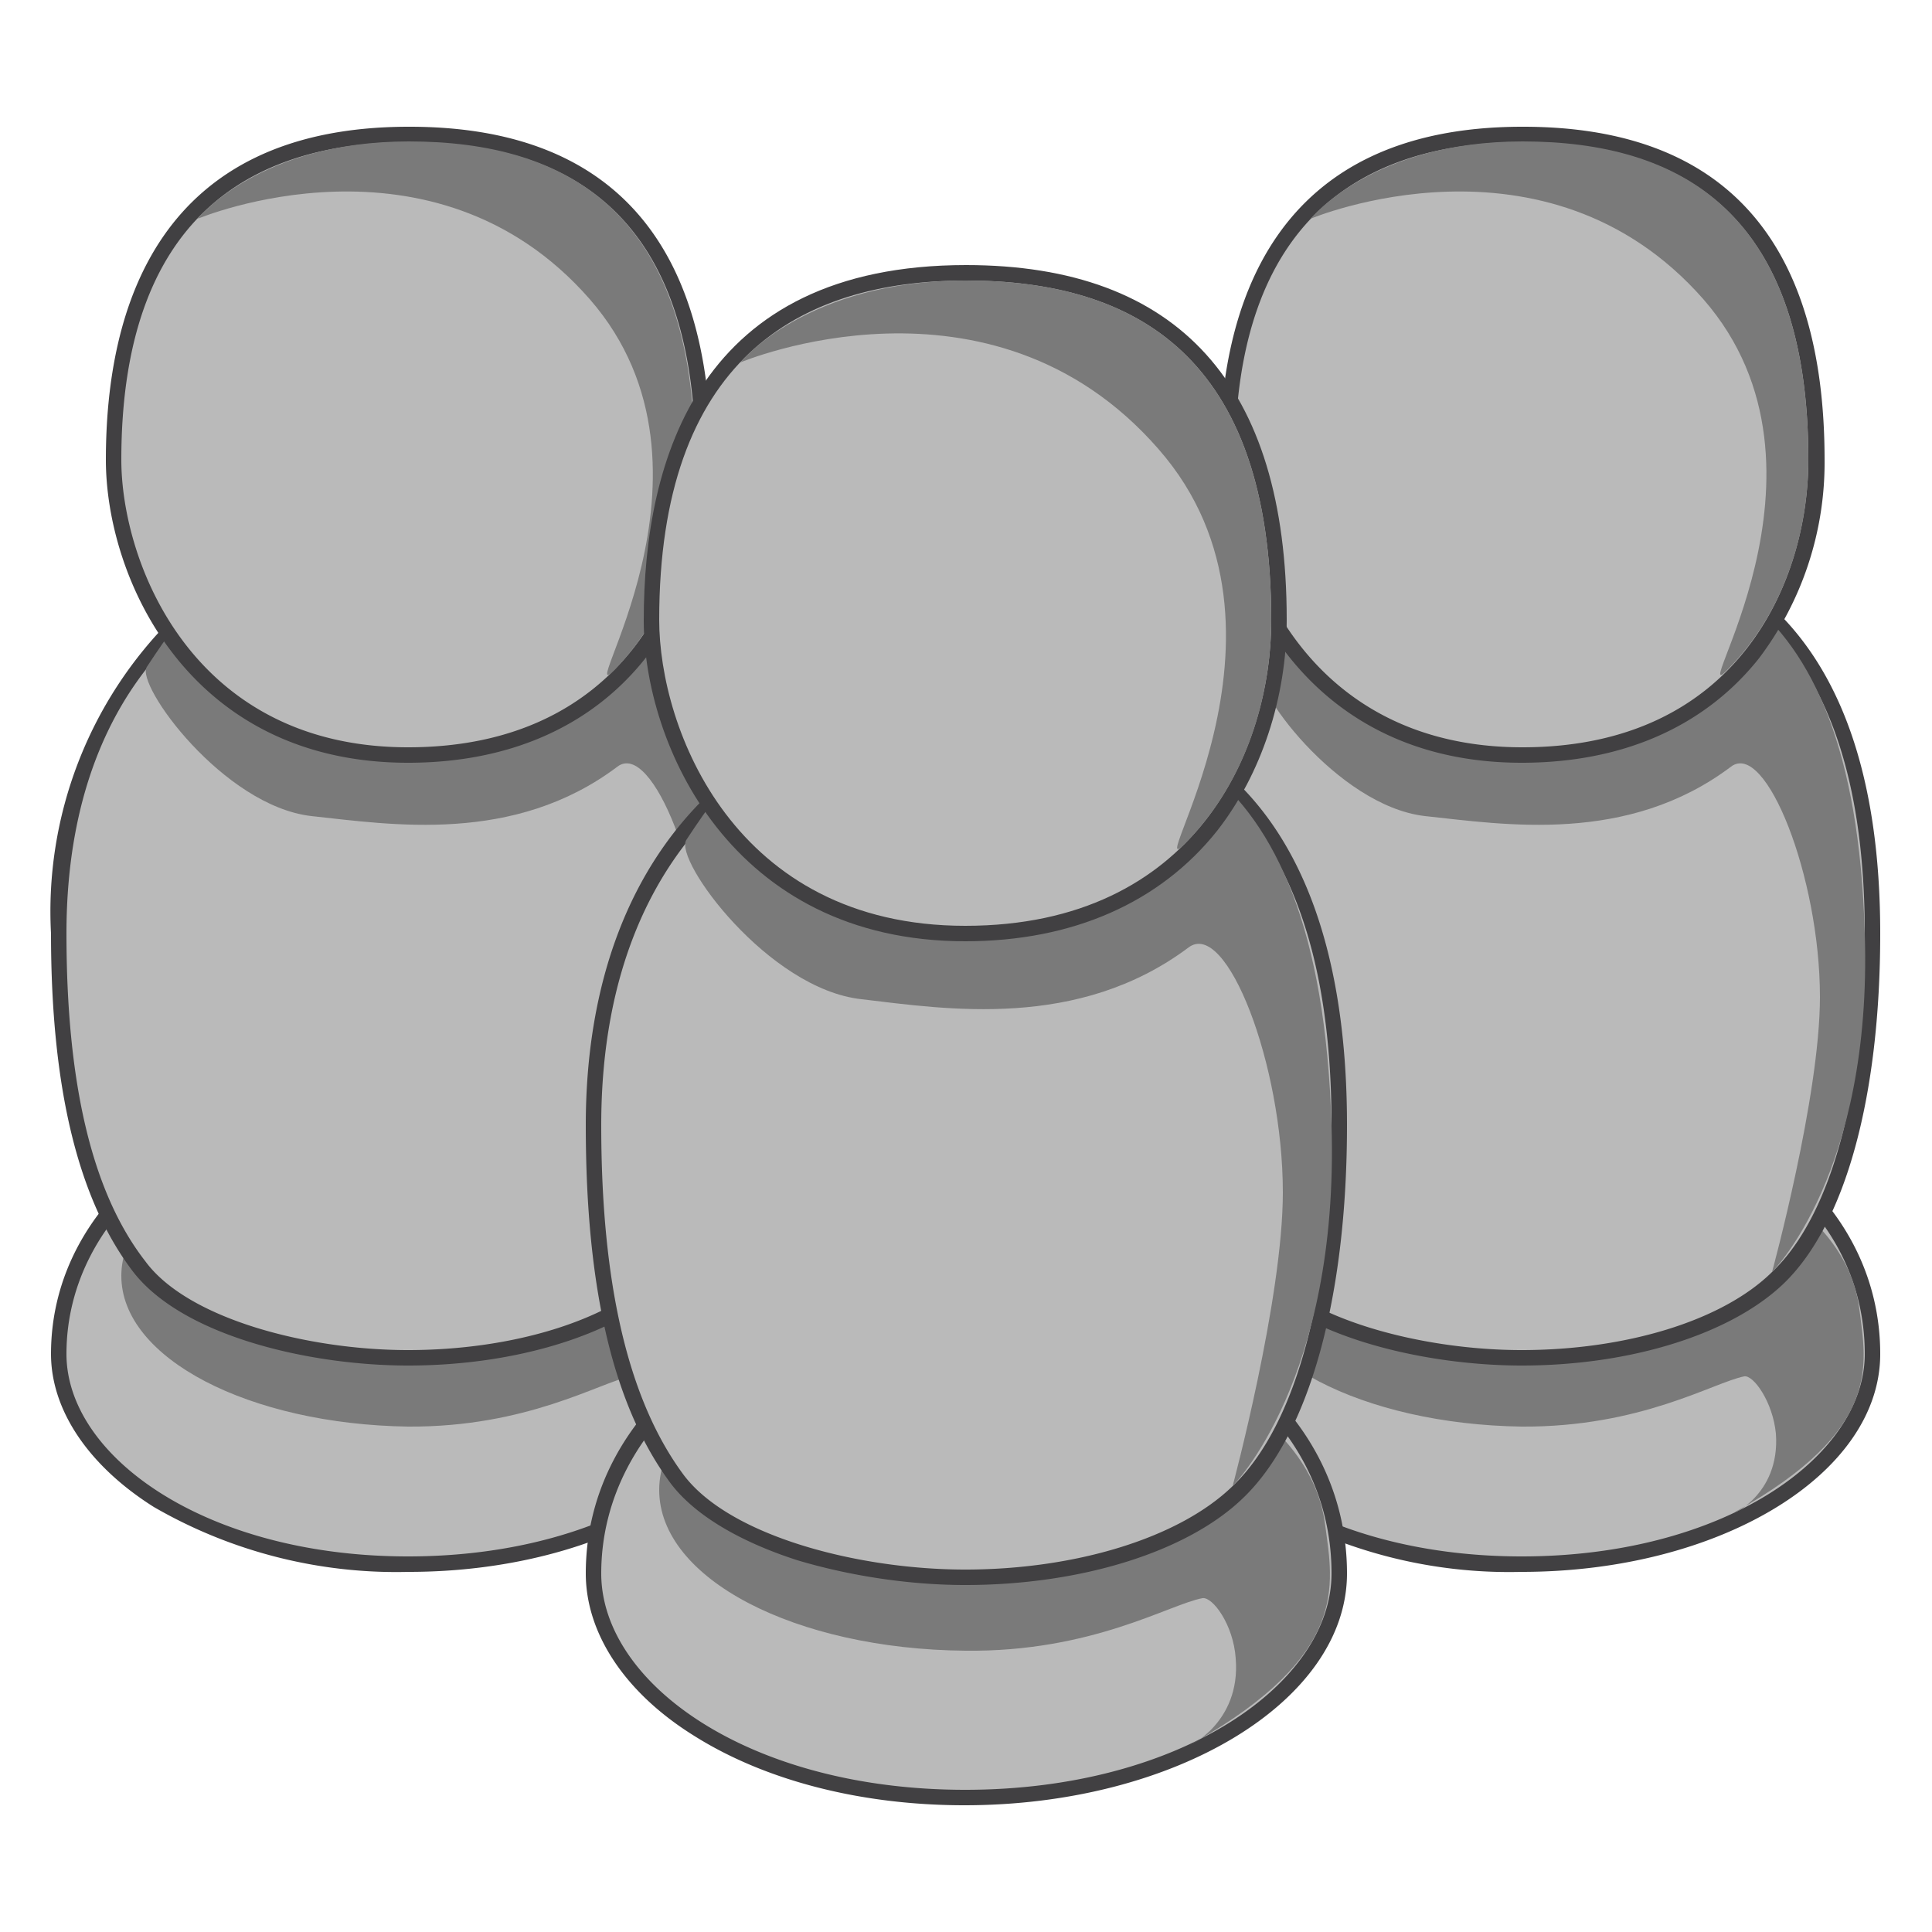 <svg xmlns="http://www.w3.org/2000/svg" height="250" width="250" viewBox="0 0 250 250"><style>.st1{fill:#414042}.st27{fill:#bababa}.st28{fill:#7a7a7a}</style><path class="st27" d="M197 202.4c-25 0-45.3-12.2-45.3-27.2 0-19.6 19.5-34.3 45.2-34.3 26.3 0 45.4 14.4 45.4 34.3 0 13-17.3 27.2-45.4 27.2z"/><path class="st1" d="M197 141.9c26 0 44.3 14 44.3 33.3 0 13.3-18.2 26.2-44.4 26.2-26.1 0-44.2-12.9-44.2-26.2 0-18.3 18-33.3 44.2-33.3m0-2c-26.3 0-46.2 15.2-46.2 35.3 0 7.3 4.8 14.5 13.2 19.8a62.7 62.7 0 0033 8.4c25.6 0 46.4-12.6 46.4-28.2 0-10-4.7-19-13.2-25.5A55.3 55.3 0 00197 140z"/><path class="st28" d="M240.6 169.4c.9 7.2 3 15.6-16 26.2-1 .6 5.8-2 5.2-10.1-.4-4.1-2.9-7.6-4.1-7.4-4 .8-13.4 6.6-28.8 6.5-20.5-.3-37.1-8.8-37.1-19.5s16.6-19.4 37.1-19.4 41.8 8.5 43.7 23.7z"/><path class="st27" d="M197 175.7c-13 0-29.1-4-35-11.9-7-9.1-10.3-23.2-10.3-43 0-17 5.3-30.9 15.4-40 8-7.4 18.9-11.6 30-11.6 8.3 0 20.6 1 30.2 8.8 10 8.3 15 22.7 15 42.8 0 20.8-4.5 37-12.2 44.6-6.7 6.3-19.4 10.3-33.2 10.3z"/><path class="st1" d="M197 70.2c20 0 44.3 6 44.3 50.6 0 19.5-4 36.2-12 43.8-6.5 6.4-19.1 10.1-32.4 10.1-12.9 0-28.5-4-34.1-11.5-6.9-9-10-23.3-10-42.4 0-37.5 25.2-50.6 44.2-50.6m0-2A45.8 45.8 0 00166.4 80a53.5 53.5 0 00-15.7 40.8c0 20 3.5 34.3 10.5 43.6 6.4 8.5 23 12.3 35.7 12.3 14 0 27-4 33.9-10.6 8-7.7 12.5-24.2 12.5-45.3 0-20.4-5.2-35-15.4-43.5-9.8-8.1-22.3-9-30.9-9z"/><path class="st28" d="M241.3 120.8c1 31-12 43.8-12 43.8s6.2-22.7 6.2-35.6c0-15.5-7-33.2-11.5-29.8-13.4 10.1-29.3 7.5-39.6 6.4-11.4-1.3-22.8-17-21.3-19.3 11-16.8 15-16 34-16 19.8 0 42.8 2.7 44.2 50.5z"/><g><path class="st27" d="M197 97.7c-27.9 0-38.2-23.4-38.2-38.2 0-19.2 6.6-42.1 38.2-42.1 25.3 0 38 14.2 38 42.1 0 14.2-8 38.2-38 38.2z"/><path class="st1" d="M197 18.4c20.5 0 37 9.1 37 41.1 0 15.6-9 37.2-37 37.2-28.1 0-37.2-24-37.2-37.2 0-31.3 16.7-41.1 37.2-41.1m0-2c-32.4 0-39.2 23.4-39.2 43.1 0 15.2 10.6 39.2 39.1 39.2 13.1 0 23.7-4.7 30.7-13.5a42 42 0 008.5-25.7c0-28.6-13.2-43.1-39-43.1z"/></g><path class="st28" d="M234 59.5c0 8.8-2.8 19.4-10.4 27.1-5.8 6 16.2-25.7-3.2-47.9-20.4-23.2-50.8-10.4-50.8-10.4s8-10 27.4-10c20.5 0 37 9.2 37 41.2z"/><g><path class="st27" d="M52.8 202.4c-24.9 0-45.2-12.2-45.2-27.2 0-19.6 19.5-34.3 45.2-34.3 26.3 0 45.4 14.4 45.4 34.3 0 13-17.3 27.2-45.4 27.2z"/><path class="st1" d="M52.8 141.9c26.2 0 44.4 14 44.4 33.3 0 13.3-18.2 26.2-44.4 26.2-26.1 0-44.2-12.9-44.2-26.2 0-18.3 18-33.3 44.2-33.3m0-2c-26.3 0-46.2 15.2-46.2 35.3 0 7.3 4.9 14.5 13.3 19.8a62.7 62.7 0 0033 8.4c25.5 0 46.3-12.6 46.3-28.2 0-10-4.7-19-13.2-25.5a55.3 55.3 0 00-33.2-9.8z"/><path class="st28" d="M96.5 169.4c1 7.2 3 15.6-16 26.2-1 .6 5.8-2 5.2-10.1-.4-4.1-2.9-7.6-4.1-7.4-4 .8-13.4 6.6-28.8 6.5-20.5-.3-37.1-8.8-37.1-19.5s16.6-19.4 37.1-19.4 41.8 8.5 43.7 23.7z"/><path class="st27" d="M52.8 175.7c-12.9 0-29-4-34.9-11.9-6.9-9.1-10.3-23.2-10.3-43 0-17 5.3-30.9 15.4-40 8-7.4 18.9-11.6 30-11.6 8.3 0 20.6 1 30.2 8.8 10 8.3 15 22.7 15 42.8 0 20.8-4.4 37-12.2 44.6-6.7 6.3-19.4 10.3-33.2 10.3z"/><path class="st1" d="M53 70.2c19.8 0 44.2 6 44.2 50.6 0 19.5-4 36.2-12 43.8-6.5 6.4-19.1 10.1-32.4 10.1-12.9 0-28.5-4-34-11.5-7-9-10.2-23.3-10.2-42.4C8.6 83.3 34 70.2 53 70.2m0-2A45.8 45.8 0 0022.3 80a53.5 53.5 0 00-15.7 40.8c0 20 3.5 34.3 10.5 43.6 6.4 8.5 23 12.3 35.7 12.3 14 0 27-4 33.9-10.6 8-7.7 12.5-24.2 12.5-45.3 0-20.4-5.2-35-15.4-43.5-9.8-8.1-22.3-9-30.9-9z"/><path class="st28" d="M97.2 120.8c1 31-12 43.8-12 43.8s6.2-22.7 6.2-35.6c0-15.5-7-33.2-11.5-29.8-13.4 10.1-29.3 7.5-39.6 6.4-11.4-1.3-22.8-17-21.3-19.3 11-16.8 15-16 34-16 19.8 0 42.8 2.7 44.2 50.5z"/><g><path class="st27" d="M52.8 97.7c-27.8 0-38.1-23.4-38.1-38.2 0-19.2 6.6-42.1 38.2-42.1 25.3 0 38 14.2 38 42.1 0 14.2-8 38.2-38 38.2z"/><path class="st1" d="M53 18.4c20.4 0 37 9.1 37 41.1 0 15.6-9.2 37.2-37.2 37.2-28 0-37.1-24-37.1-37.2 0-31.3 16.7-41.1 37.2-41.1m0-2c-32.4 0-39.2 23.4-39.2 43.1 0 15.2 10.6 39.2 39.1 39.2 13.1 0 23.7-4.7 30.7-13.5A42 42 0 0092 59.5C92 31 78.8 16.4 53 16.4z"/></g><path class="st28" d="M90 59.5c0 8.8-3 19.4-10.4 27.1-5.9 6 16.1-25.7-3.3-47.9C56 15.5 25.6 28.3 25.6 28.3s7.9-10 27.3-10c20.5 0 37 9.2 37 41.2z"/></g><g><path class="st27" d="M124.9 232.6c-26.6 0-48.1-13-48.1-29 0-20.8 20.6-36.5 48-36.5 28.1 0 48.5 15.3 48.5 36.5 0 14-18.5 29-48.4 29z"/><path class="st1" d="M124.9 168.1c27.9 0 47.4 15 47.4 35.5 0 14.2-19.5 28-47.4 28-28 0-47.1-13.8-47.1-28 0-19.5 19.2-35.5 47-35.5m0-2c-28 0-49 16.1-49 37.5 0 7.7 5 15.4 14 21 9.2 5.8 21.6 9 35 9 27.3 0 49.5-13.5 49.5-30 0-10.6-5-20.2-14-27a58.9 58.9 0 00-35.4-10.5z"/><path class="st28" d="M171.5 197.5c1 7.6 3.1 16.6-17 28-1.1.6 6.1-2.4 5.4-10.9-.3-4.4-3-8-4.3-7.8-4.3.8-14.3 7-30.7 6.8-22-.2-39.6-9.3-39.6-20.8 0-11.4 17.7-20.7 39.6-20.7s44.6 9 46.6 25.4z"/><path class="st27" d="M124.9 204.1c-13.8 0-31-4.3-37.2-12.6-7.4-9.8-11-24.8-11-45.9 0-18.2 5.7-33 16.4-42.7a47.7 47.7 0 0132-12.3c8.9 0 22 1 32.1 9.4 10.7 8.8 16 24.1 16 45.6 0 22.2-4.7 39.5-13 47.5-7 6.8-20.6 11-35.3 11z"/><path class="st1" d="M125 91.6c21.3 0 47.3 6.5 47.3 54 0 20.8-4.3 38.6-12.8 46.7-7 6.8-20.5 10.8-34.6 10.8-13.8 0-30.4-4.3-36.4-12.2-7.3-9.8-10.7-25-10.7-45.3 0-40 27-54 47.2-54m0-2c-12 0-23.9 4.6-32.6 12.5-10.9 10-16.6 25-16.6 43.5 0 21.3 3.6 36.5 11.1 46.5 3.9 5 11 8.1 16.3 9.8 6.7 2 14.4 3.2 21.7 3.2 15 0 28.8-4.3 36-11.3 8.5-8.2 13.4-25.8 13.4-48.2 0-21.8-5.6-37.4-16.4-46.3a50.7 50.7 0 00-32.9-9.7z"/><path class="st28" d="M172.3 145.6c1 33-12.8 46.7-12.8 46.7s6.5-24.2 6.5-38c0-16.6-7.3-35.4-12.2-31.7-14.3 10.7-31.3 8-42.3 6.7-12.1-1.3-24.3-18-22.7-20.6 11.7-17.8 16-17 36.2-17 21.3 0 45.8 2.9 47.3 54z"/><g><path class="st27" d="M124.9 120.8c-29.6 0-40.6-24.9-40.6-40.6 0-29.3 14-44.9 40.7-44.9 26.9 0 40.5 15.1 40.5 45 0 15-8.5 40.5-40.6 40.5z"/><path class="st1" d="M125 36.3c21.9 0 39.5 9.8 39.5 44 0 16.5-9.7 39.5-39.6 39.5-29.9 0-39.6-25.5-39.6-39.6 0-33.4 17.8-43.9 39.7-43.9m0-2c-34.5 0-41.7 25-41.7 46 0 16 11.3 41.5 41.6 41.5 13.9 0 25.2-5 32.6-14.3 5.7-7.3 9-17.2 9-27.3 0-30.4-14-45.9-41.5-45.9z"/></g><path class="st28" d="M164.5 80.2c0 9.4-3 20.7-11.1 28.9-6.2 6.3 17.2-27.4-3.5-51-21.7-24.9-54.1-11.2-54.1-11.2s8.5-10.6 29.2-10.6c21.9 0 39.5 9.8 39.5 44z"/></g></svg>